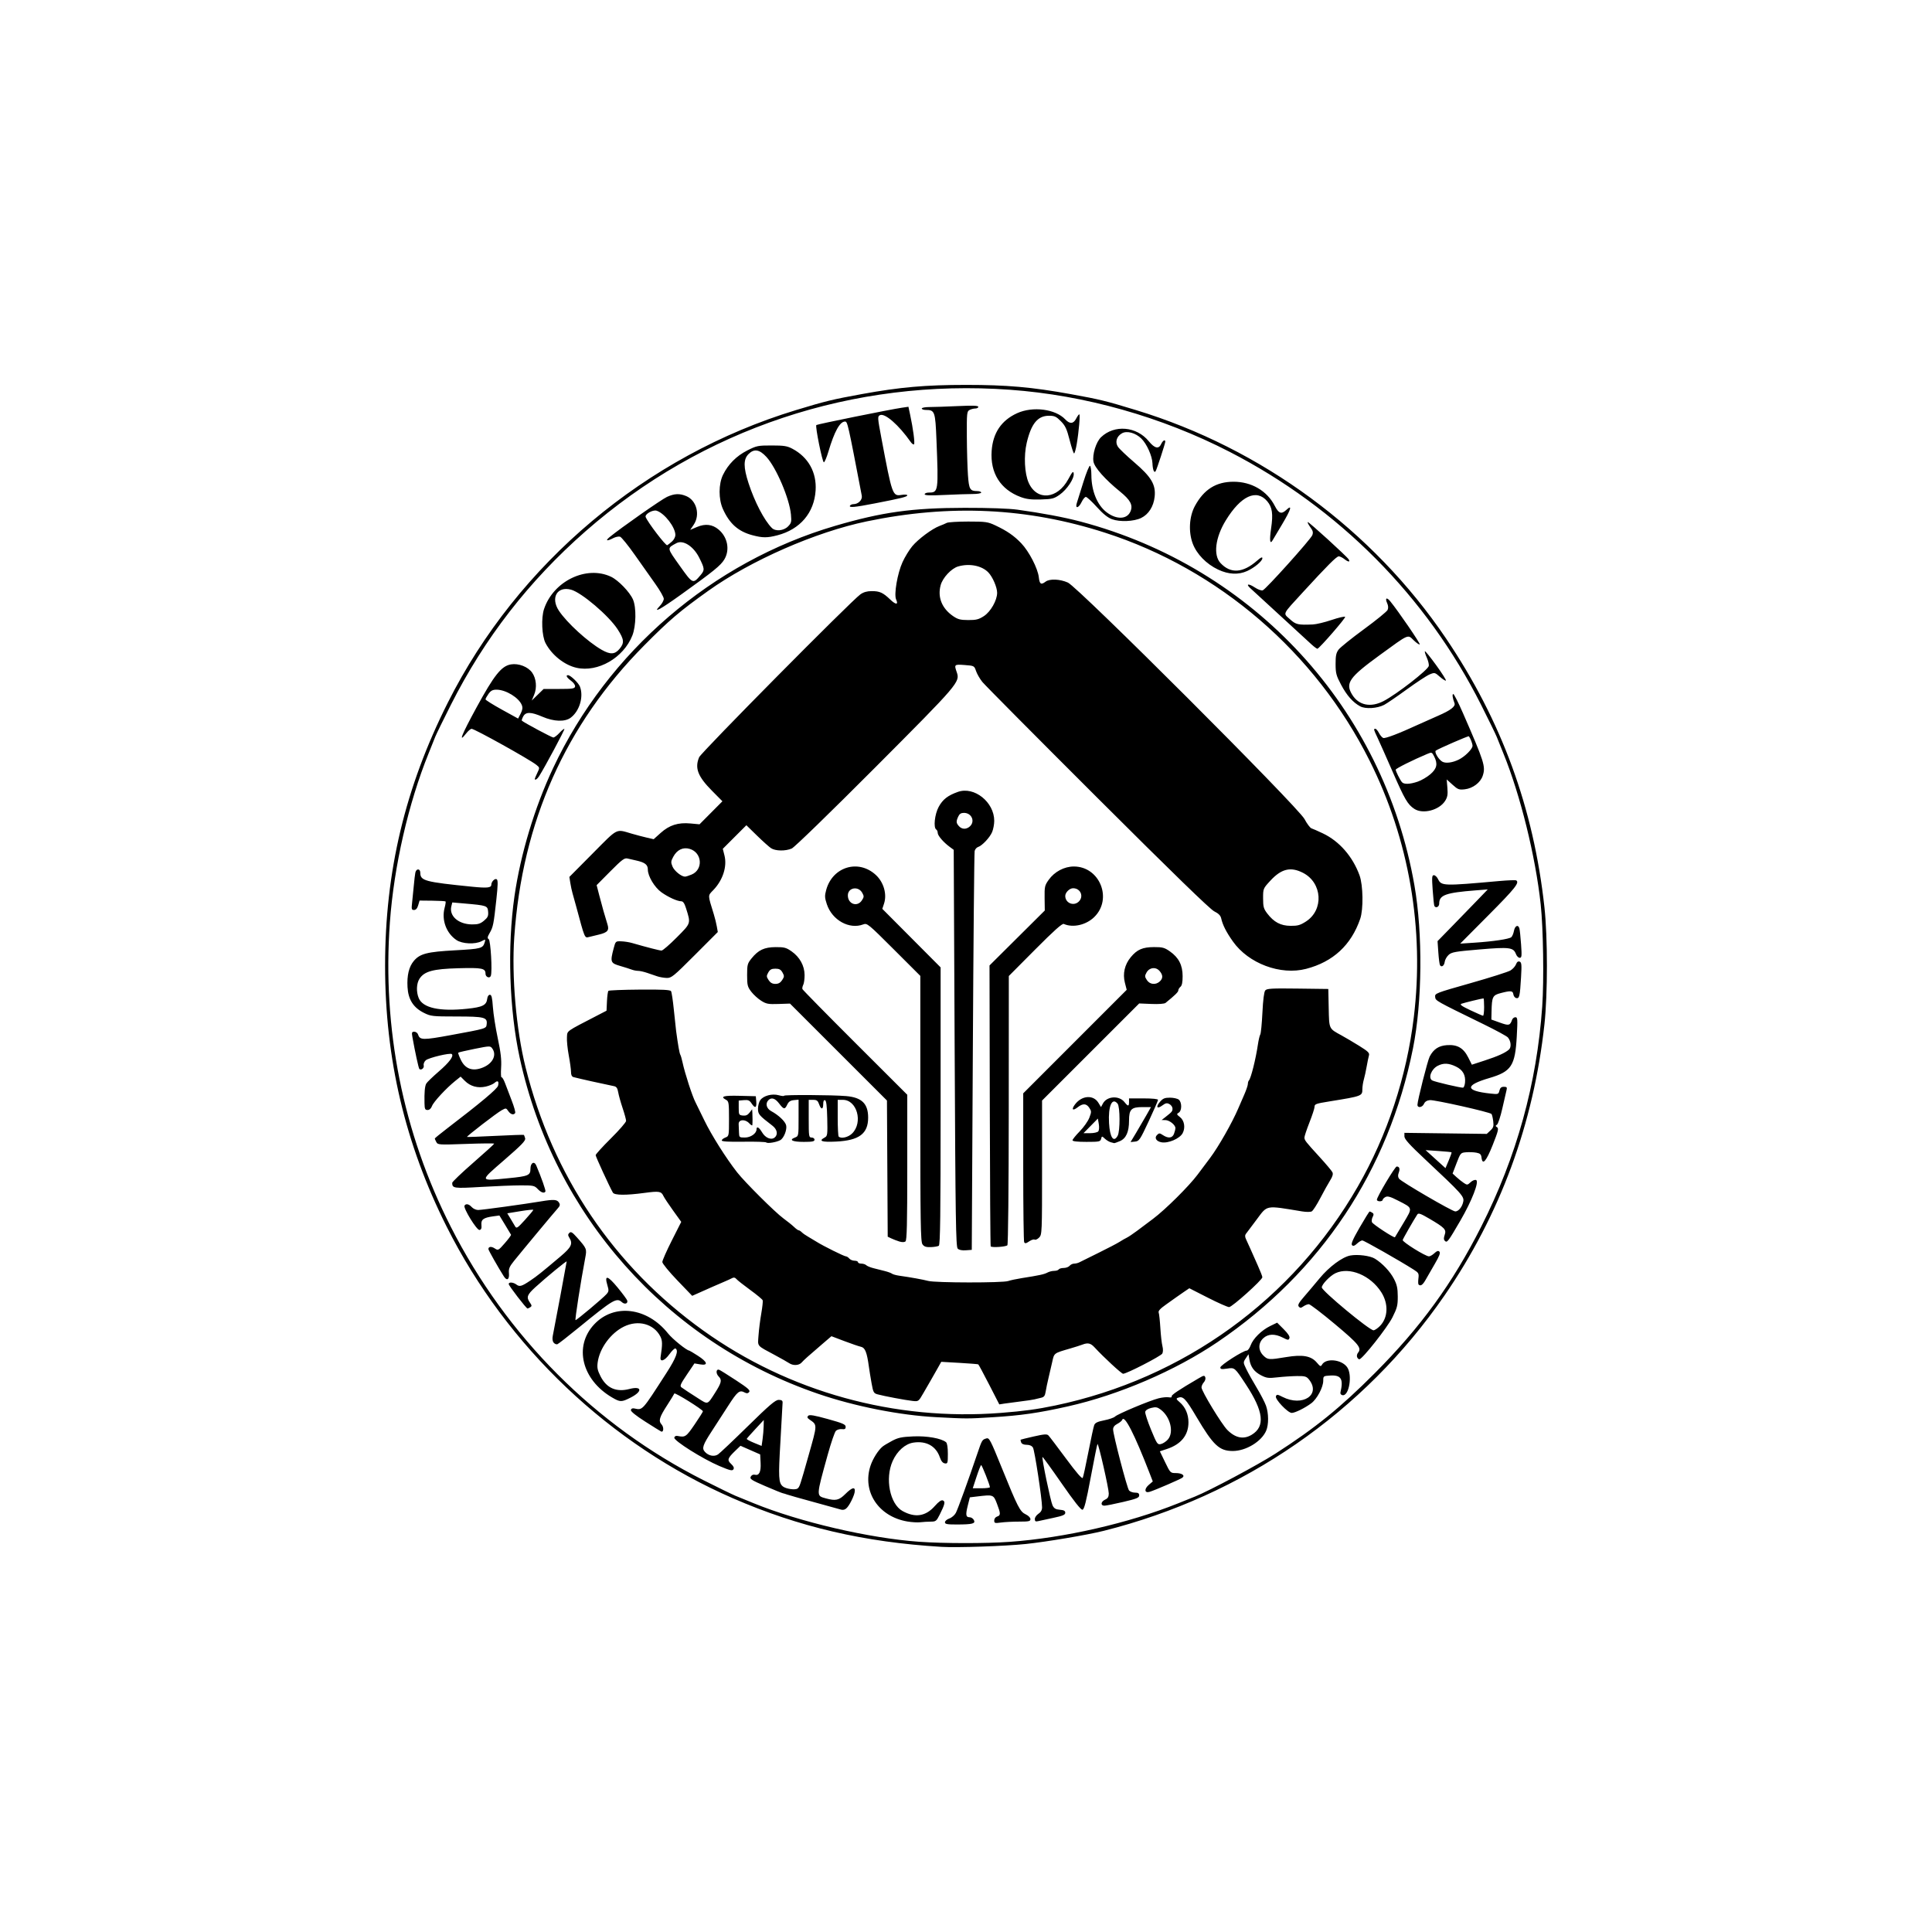 <?xml version="1.0" encoding="UTF-8" standalone="no"?>
<!-- Created with Inkscape (http://www.inkscape.org/) -->

<svg
   version="1.1"
   id="svg1"
   width="1333"
   height="1333"
   viewBox="0 0 1333 1333"
   sodipodi:docname="banner.svg"
   inkscape:export-filename="banner.png"
   inkscape:export-xdpi="96"
   inkscape:export-ydpi="96"
   inkscape:version="1.3 (0e150ed6c4, 2023-07-21)"
   xmlns:inkscape="http://www.inkscape.org/namespaces/inkscape"
   xmlns:sodipodi="http://sodipodi.sourceforge.net/DTD/sodipodi-0.dtd"
   xmlns="http://www.w3.org/2000/svg"
   xmlns:svg="http://www.w3.org/2000/svg">
  <defs
     id="defs1" />
  <sodipodi:namedview
     id="namedview1"
     pagecolor="#ffffff"
     bordercolor="#000000"
     borderopacity="0.25"
     inkscape:showpageshadow="2"
     inkscape:pageopacity="0.0"
     inkscape:pagecheckerboard="0"
     inkscape:deskcolor="#d1d1d1"
     inkscape:zoom="0.1380411"
     inkscape:cx="1217.0288"
     inkscape:cy="557.80489"
     inkscape:window-width="1362"
     inkscape:window-height="736"
     inkscape:window-x="0"
     inkscape:window-y="0"
     inkscape:window-maximized="1"
     inkscape:current-layer="g1" />
  <g
     inkscape:groupmode="layer"
     inkscape:label="Image"
     id="g1">
    <path
       style="fill:#000000"
       d="m 649.482,1067.253 c -53.176,-3.185 -98.292,-13.7 -143.809,-33.515 -84.59,-36.824 -155.924,-104.529 -197.551,-187.501 -28.583,-56.972 -42.423,-115.658 -42.423,-179.889 0,-65.044 13.821,-123.017 43.294,-181.596 48.37,-96.14 136.683,-170.341 240.181,-201.801 20.329,-6.179 25.304,-7.388 45.612,-11.081 26.166,-4.758 43.741,-6.305 71.697,-6.313 28.12,-0.008 45.629,1.535 72.222,6.367 20.163,3.663 24.067,4.617 45.087,11.018 86.782,26.426 163.341,82.788 213.81,157.406 38.445,56.841 60.517,117.105 68.006,185.676 2.259,20.685 2.259,59.963 0,80.649 -7.515,68.811 -30.637,131.559 -68.974,187.176 -55.691,80.794 -138.863,138.224 -235.151,162.371 -11.291,2.832 -39.47,7.586 -53.739,9.068 -14.521,1.508 -47.394,2.617 -58.261,1.966 z m 47.313,-3.462 c 37.608,-2.707 81.983,-12.861 116.081,-26.562 4.734,-1.902 9.957,-4.001 11.607,-4.665 10.17,-4.093 43.305,-21.773 55.538,-29.635 27.481,-17.661 44.667,-31.58 68.508,-55.487 31.776,-31.863 53.649,-61.972 73.441,-101.093 24.453,-48.336 38.378,-98.603 42.105,-152 1.265,-18.125 0.722,-53.899 -1.071,-70.5 -3.571,-33.069 -13.995,-75.228 -25.714,-104 -1.904,-4.675 -3.988,-9.85 -4.631,-11.5 -0.643,-1.65 -5.474,-11.55 -10.737,-22 -37.746,-74.953 -98.279,-135.869 -173.49,-174.588 -46.938,-24.164 -99.895,-39.13 -151.637,-42.855 -108.153,-7.785 -212.17,26.917 -292.864,97.705 -39.011,34.222 -69.682,73.764 -92.875,119.738 -5.272,10.45 -10.11,20.35 -10.752,22 -0.642,1.65 -2.715,6.825 -4.606,11.5 -13.959,34.497 -23.881,77.804 -26.691,116.5 -5.33,73.394 8.983,144.988 41.982,210 38.504,75.857 99.783,137.318 174.433,174.951 9.933,5.008 19.86,9.842 22.06,10.744 2.2,0.902 7.825,3.202 12.5,5.111 31.769,12.974 79.537,24.105 114.105,26.59 16.987,1.221 46.099,1.243 62.708,0.048 z m -44.813,-13.495 c 0,-0.854 1.364,-2.027 3.03,-2.608 1.667,-0.581 3.693,-2.339 4.504,-3.906 1.438,-2.782 8.56,-22.406 14.672,-40.434 3.374,-9.952 3.408,-10.008 6.405,-10.911 1.939,-0.584 2.8,1.061 10.488,20.039 11.152,27.526 12.699,30.537 16.638,32.372 1.805,0.841 3.228,2.269 3.24,3.25 0.019,1.52 -1.011,1.75 -7.839,1.75 -4.323,0 -9.948,0.286 -12.5,0.636 -4.229,0.58 -4.639,0.453 -4.639,-1.433 0,-1.19 0.849,-2.338 2,-2.703 2.525,-0.801 2.506,-1.999 -0.139,-8.911 -2.38,-6.219 -2.526,-6.273 -13.521,-4.952 l -5.159,0.62 -1.419,5.635 c -1.626,6.455 -1.364,8.108 1.286,8.108 1.035,0 2.337,0.85 2.893,1.89 1.335,2.495 -0.87,3.079 -11.691,3.097 -6.795,0.011 -8.25,-0.26 -8.25,-1.538 z m 31.017,-24.198 c 0.031,-1.359 -5.467,-15.25 -6.036,-15.25 -0.306,0 -1.737,3.6 -3.179,8 l -2.623,8 h 5.91 c 3.251,0 5.918,-0.338 5.928,-0.75 z m -57.017,23.659 c -19.897,-3.415 -31.273,-20.673 -25.365,-38.481 1.608,-4.848 5.298,-10.699 8.325,-13.202 0.847,-0.701 3.791,-2.473 6.541,-3.939 4.157,-2.215 6.622,-2.736 14.613,-3.087 9.509,-0.418 19.373,1.333 22.637,4.016 0.781,0.643 1.25,3.632 1.25,7.975 0,6.492 -0.138,6.926 -2.099,6.628 -1.413,-0.215 -2.53,-1.577 -3.415,-4.164 -2.66,-7.774 -9.349,-11.503 -18.243,-10.169 -5.684,0.852 -11.222,5.782 -14.348,12.772 -5.381,12.032 -1.894,29.606 6.832,34.436 8.724,4.829 16.003,3.691 22.324,-3.49 2.636,-2.995 4.421,-4.237 5.495,-3.825 1.855,0.712 1.416,2.689 -2.193,9.87 -2.205,4.387 -2.672,4.751 -6.12,4.761 -2.053,0.01 -5.308,0.198 -7.233,0.427 -1.925,0.229 -5.975,-0.01 -9,-0.528 z m 88,-1.686 c 0,-1.096 1.125,-2.731 2.5,-3.631 1.683,-1.103 2.5,-2.555 2.5,-4.444 0,-5.734 -5.126,-39.378 -6.282,-41.228 -0.77,-1.234 -2.326,-1.92 -4.351,-1.92 -2.002,0 -3.383,-0.6 -3.783,-1.643 -0.347,-0.904 -0.507,-1.748 -0.357,-1.876 0.15,-0.128 4.235,-1.133 9.076,-2.233 7.115,-1.617 9.046,-1.757 10.072,-0.73 0.698,0.698 6.151,7.875 12.117,15.949 7.184,9.722 11.087,14.232 11.557,13.357 0.39,-0.727 2.147,-8.747 3.904,-17.822 1.757,-9.075 3.572,-17.446 4.033,-18.602 0.632,-1.587 2.325,-2.395 6.9,-3.295 3.334,-0.656 6.689,-1.819 7.454,-2.585 1.767,-1.767 23.9,-11.046 30.028,-12.589 2.543,-0.64 5.709,-0.956 7.036,-0.703 1.48,0.283 2.263,0.038 2.025,-0.632 -0.339,-0.955 4.777,-4.379 18.816,-12.594 3.349,-1.96 3.811,-2.019 4.371,-0.558 0.346,0.901 -0.1,2.436 -0.995,3.424 -0.892,0.985 -1.621,2.579 -1.621,3.541 0,2.537 13.906,25.422 17.844,29.365 5.597,5.605 11.233,6.698 16.858,3.268 9.361,-5.707 8.17,-16.033 -3.983,-34.54 -7.851,-11.955 -7.752,-11.872 -13.074,-11.074 -3.764,0.564 -4.644,0.413 -4.644,-0.798 0,-1.564 15.742,-11.628 18.188,-11.628 0.776,0 1.996,-1.621 2.712,-3.601 1.697,-4.694 7.538,-10.464 13.526,-13.363 l 4.772,-2.31 4.543,4.544 c 3.066,3.066 4.341,5.072 3.92,6.168 -0.562,1.464 -1.016,1.424 -4.603,-0.406 -5.443,-2.777 -10.121,-2.63 -13.414,0.422 -3.597,3.334 -3.601,8.32 -0.01,11.911 3.053,3.053 3.828,3.107 15.864,1.103 11.311,-1.883 17.186,-0.817 21.094,3.828 2.273,2.702 2.725,2.886 3.534,1.441 2.632,-4.702 13.341,-3.716 17.276,1.59 3.929,5.299 1.425,20.445 -3.212,19.427 -0.931,-0.204 -1.538,-1.02 -1.348,-1.812 2.228,-9.338 0.522,-12.183 -7.034,-11.73 -4.711,0.283 -4.81,0.356 -4.81,3.572 -2e-4,4.497 -4.282,12.576 -8.236,15.541 -4.363,3.272 -11.254,6.676 -13.512,6.676 -2.674,0 -11.676,-9.452 -10.909,-11.453 0.553,-1.442 1.021,-1.401 4.545,0.396 13.858,7.07 26.775,-1.488 18.213,-12.067 -1.673,-2.067 -2.749,-2.367 -8.263,-2.306 -3.487,0.038 -9.507,0.433 -13.379,0.877 -6.191,0.71 -7.546,0.549 -11.235,-1.333 -4.85,-2.474 -7.313,-5.771 -8.182,-10.951 l -0.615,-3.664 -1.877,2.824 c -1.852,2.786 -1.847,2.886 0.383,7.5 1.243,2.572 4.472,8.348 7.176,12.836 2.704,4.488 5.585,10.057 6.403,12.376 1.864,5.284 1.912,13.039 0.107,17.247 -3.205,7.468 -14.005,14.014 -23.086,13.991 -9.239,-0.023 -13.408,-3.933 -24.913,-23.367 -7.742,-13.077 -9.344,-14.717 -13.004,-13.313 -1.243,0.477 -0.988,1.064 1.299,2.988 3.884,3.268 6.085,8.302 6.085,13.918 0,8.884 -5.082,15.155 -14.917,18.407 l -4.816,1.593 3.617,7.5 c 3.534,7.329 3.701,7.5 7.315,7.5 4.277,0 6.61,1.621 4.594,3.192 -1.351,1.054 -18.641,8.524 -22.547,9.742 -3.557,1.109 -3.968,-1.909 -0.648,-4.765 l 2.786,-2.396 -2.084,-5.387 c -10.565,-27.311 -17.567,-40.983 -19.007,-37.116 -0.26,0.699 -1.783,1.948 -3.383,2.776 -1.931,0.999 -2.91,2.277 -2.91,3.801 0,3.63 9.619,40.488 11.001,42.153 0.684,0.825 2.539,1.499 4.122,1.499 2.169,0 2.878,0.472 2.878,1.916 0,1.616 -1.726,2.321 -11.019,4.5 -6.06,1.421 -11.91,2.584 -13,2.584 -2.815,0 -2.465,-2.822 0.519,-4.182 1.875,-0.855 2.503,-1.911 2.514,-4.229 0.015,-3.473 -7.133,-34.803 -7.791,-34.146 -0.232,0.232 -2.303,10.462 -4.602,22.731 -3.236,17.273 -4.534,22.377 -5.752,22.612 -1.061,0.204 -5.753,-5.725 -14.414,-18.216 -7.062,-10.185 -12.994,-18.365 -13.181,-18.178 -0.625,0.625 5.588,30.545 6.924,33.347 1.036,2.172 2.113,2.826 5.059,3.071 2.797,0.232 3.743,0.758 3.743,2.08 0,1.409 -1.682,2.125 -8.25,3.513 -4.537,0.959 -9.262,1.984 -10.5,2.279 -1.76,0.418 -2.25,0.101 -2.25,-1.458 z m 91.75,-54.817 c 4.403,-4.928 1.816,-15.704 -4.981,-20.744 -2.281,-1.692 -3.349,-1.872 -6.489,-1.094 -2.331,0.577 -3.887,1.606 -4.098,2.708 -0.186,0.977 1.609,6.503 3.989,12.28 4.087,9.917 4.468,10.472 6.829,9.936 1.375,-0.312 3.513,-1.701 4.75,-3.086 z m -226.25,48.094 c -0.55,-0.188 -8.65,-2.426 -18,-4.974 -9.35,-2.548 -17.675,-4.902 -18.5,-5.231 -0.825,-0.329 -2.124,-0.724 -2.886,-0.879 -0.762,-0.154 -6.263,-2.388 -12.223,-4.965 -9.514,-4.112 -10.72,-4.903 -9.877,-6.478 0.579,-1.081 1.688,-1.604 2.793,-1.315 2.998,0.784 4.326,-1.961 3.996,-8.259 l -0.302,-5.768 -6.788,-2.976 -6.788,-2.976 -3.544,3.41 c -5.415,5.208 -5.807,6.432 -2.923,9.111 1.729,1.606 2.208,2.731 1.588,3.731 -0.738,1.19 -2.362,0.808 -9.631,-2.269 -11.502,-4.869 -31.597,-17.511 -31.163,-19.606 0.198,-0.954 1.082,-1.402 2.286,-1.156 5.254,1.071 5.887,0.647 11.691,-7.845 3.175,-4.645 5.772,-8.763 5.772,-9.152 0,-1.158 -19.388,-13.236 -19.715,-12.281 -0.165,0.483 -2.337,4.028 -4.826,7.878 -5.558,8.596 -6.253,10.966 -3.957,13.503 1.653,1.827 1.417,5.545 -0.307,4.83 -0.442,-0.183 -5.387,-3.258 -10.99,-6.833 -6.46,-4.122 -10.085,-7.049 -9.91,-8 0.167,-0.907 1.053,-1.342 2.24,-1.1 6.011,1.225 5.098,2.227 22.318,-24.484 6.718,-10.42 8.562,-15.423 6.218,-16.872 -0.51,-0.315 -2.398,1.474 -4.195,3.977 -3.333,4.641 -6.654,5.702 -6.075,1.94 1.352,-8.79 1.319,-11.328 -0.189,-14.244 -4.481,-8.665 -15.259,-11.582 -25.065,-6.784 -9.133,4.469 -16.809,14.907 -18.149,24.68 -0.502,3.66 -0.136,5.471 1.929,9.546 4.188,8.264 10.888,11.218 20.023,8.829 8.677,-2.269 9.162,1.698 0.73,5.971 -6.26,3.172 -7.163,3.163 -12.784,-0.131 -20.881,-12.237 -26.503,-35.289 -12.296,-50.425 13.707,-14.603 36.591,-11.758 51.005,6.342 3.032,3.807 12.887,11.755 14.576,11.755 0.209,0 2.864,1.589 5.899,3.531 6.729,4.304 7.442,6.97 1.6,5.983 l -3.919,-0.662 -5.22,7.736 c -4.491,6.655 -5.005,7.888 -3.677,8.824 2.621,1.849 5.004,3.417 11.4,7.499 6.938,4.429 6.374,4.608 11.676,-3.698 4.51,-7.065 4.935,-8.937 2.564,-11.308 -2.149,-2.149 -1.856,-5.484 0.405,-4.616 0.711,0.273 5.9,3.515 11.531,7.204 8.269,5.418 10.018,6.973 9.094,8.087 -0.819,0.987 -1.664,1.1 -2.973,0.4 -3.712,-1.987 -5.067,-0.906 -11.618,9.271 -3.629,5.638 -8.645,13.392 -11.145,17.233 -6.295,9.669 -7.05,11.917 -4.824,14.377 2.49,2.751 6.388,3.526 9.03,1.795 1.205,-0.79 10.495,-9.58 20.644,-19.534 14.845,-14.56 18.991,-18.101 21.203,-18.11 1.961,-0.008 2.747,0.491 2.739,1.739 -0.01,0.963 -0.681,13.084 -1.499,26.937 -1.476,24.984 -1.284,28.584 1.656,31.015 2.128,1.759 8.693,2.677 10.2,1.426 1.434,-1.19 1.631,-1.784 7.52,-22.628 6.224,-22.03 6.2,-21.075 0.634,-24.967 -1.511,-1.057 -1.719,-1.684 -0.851,-2.565 0.874,-0.888 4.105,-0.348 13.5,2.254 10.349,2.866 12.351,3.734 12.351,5.349 0,1.492 -0.594,1.859 -2.624,1.623 -1.443,-0.168 -3.295,0.366 -4.115,1.187 -0.82,0.82 -3.338,8.158 -5.596,16.305 -8.093,29.21 -8.056,28.417 -1.404,30.264 6.777,1.882 9.163,1.36 13.474,-2.951 4.943,-4.943 7.273,-5.29 6.406,-0.956 -0.335,1.675 -1.784,5.05 -3.22,7.5 -2.389,4.076 -3.951,4.97 -6.921,3.957 z m -52.588,-57.308 0.088,-4.307 -5.75,6.183 c -3.163,3.401 -5.862,6.464 -5.999,6.807 -0.137,0.343 2.113,1.588 5,2.767 l 5.249,2.143 0.662,-4.643 c 0.364,-2.554 0.702,-6.581 0.75,-8.95 z m 119.031,-6.251 c -25.071,-1.301 -56.063,-7.435 -81.444,-16.12 -104.577,-35.788 -182.341,-123.342 -205.9,-231.822 -7.218,-33.238 -8.625,-76.619 -3.616,-111.5 4.151,-28.907 13.909,-61.283 26.616,-88.308 37.851,-80.505 109.841,-142.357 194.635,-167.226 32.408,-9.505 53.065,-12.381 89.266,-12.43 16.911,-0.023 30.55,0.452 36.5,1.27 16.819,2.313 32.228,5.218 43.5,8.2 119.885,31.726 209.126,128.936 230.418,250.993 5.836,33.453 5.417,80.48 -1.001,112.5 -16.895,84.289 -63.515,154.322 -134.925,202.685 -29.009,19.646 -67.995,36.401 -103.04,44.282 -20.319,4.57 -32.535,6.331 -52.221,7.528 -17.523,1.066 -17.217,1.066 -38.788,-0.053 z m 44.661,-2.951 c 15.748,-1.232 24.973,-2.487 37.395,-5.088 88.672,-18.566 164.13,-73.163 208.88,-151.134 20.358,-35.471 33.592,-75.481 38.6,-116.701 7.408,-60.966 -3.225,-122.669 -30.528,-177.161 -37.388,-74.618 -103.853,-131.884 -182.451,-157.198 -53.622,-17.27 -106.955,-19.806 -164.5,-7.821 -35.256,7.343 -79.926,26.924 -109.342,47.93 -19.709,14.074 -26.796,20.114 -44.158,37.632 -54.379,54.867 -84.151,121.687 -89.656,201.217 -1.877,27.126 1.301,63.829 7.78,89.832 18.648,74.844 60.941,137.515 122.588,181.654 59.202,42.388 132.127,62.568 205.392,56.838 z m -8.105,-19.506 c -3.85,-7.503 -7.229,-13.79 -7.508,-13.972 -0.28,-0.182 -6.141,-0.652 -13.024,-1.045 l -12.516,-0.713 -2.976,5.283 c -1.637,2.905 -3.656,6.448 -4.487,7.873 -0.831,1.424 -3.025,5.218 -4.875,8.431 -3.356,5.828 -3.373,5.84 -7.488,5.393 -4.802,-0.521 -19.784,-3.342 -24.079,-4.534 -2.73,-0.758 -3.048,-1.346 -4.197,-7.76 -0.684,-3.817 -1.518,-8.965 -1.854,-11.44 -1.328,-9.779 -2.6,-12.994 -5.379,-13.598 -1.439,-0.313 -6.626,-2.088 -11.528,-3.944 l -8.912,-3.376 -6.078,5.209 c -10.097,8.653 -12.864,11.128 -14.489,12.959 -1.848,2.081 -5.89,2.275 -8.637,0.413 -1.085,-0.735 -5.517,-3.242 -9.85,-5.571 -12.869,-6.917 -11.806,-5.633 -11.255,-13.592 0.267,-3.85 1.115,-10.6 1.886,-15 0.771,-4.4 1.215,-8.538 0.987,-9.196 -0.228,-0.658 -4.117,-3.886 -8.643,-7.175 -4.526,-3.288 -8.8,-6.667 -9.499,-7.509 -0.879,-1.059 -1.783,-1.251 -2.935,-0.624 -0.916,0.499 -3.465,1.663 -5.665,2.588 -2.2,0.925 -5.8,2.483 -8,3.462 -2.2,0.98 -6.226,2.772 -8.948,3.983 l -4.948,2.201 -10.302,-10.722 c -5.666,-5.897 -10.302,-11.573 -10.302,-12.613 0,-1.04 2.937,-7.698 6.526,-14.796 l 6.526,-12.906 -5.647,-7.846 c -3.106,-4.316 -6.103,-8.834 -6.661,-10.041 -1.484,-3.212 -2.983,-3.451 -13.096,-2.09 -12.886,1.734 -20.704,1.657 -21.773,-0.215 -2.351,-4.115 -11.874,-24.826 -11.874,-25.825 0,-0.631 4.725,-5.833 10.5,-11.559 5.775,-5.726 10.5,-11.169 10.5,-12.096 0,-0.926 -1.082,-4.91 -2.405,-8.852 -1.323,-3.942 -2.693,-8.852 -3.044,-10.91 -0.476,-2.788 -1.201,-3.856 -2.845,-4.188 -7.903,-1.598 -23.766,-5.142 -27.956,-6.244 -1.192,-0.314 -1.75,-1.45 -1.75,-3.565 0,-1.708 -0.701,-6.846 -1.558,-11.42 -0.857,-4.573 -1.419,-10.219 -1.25,-12.545 0.34,-4.66 -1.288,-3.5 21.308,-15.191 l 6,-3.104 0.303,-6.5 c 0.167,-3.575 0.617,-6.815 1,-7.2 0.383,-0.385 10.09,-0.772 21.569,-0.861 15.785,-0.122 21.061,0.143 21.646,1.091 0.426,0.689 1.296,6.476 1.933,12.861 0.637,6.385 1.342,12.959 1.566,14.609 1.337,9.856 2.319,15.426 2.88,16.333 0.351,0.568 1.052,2.976 1.556,5.35 1.605,7.545 6.746,23.372 8.96,27.58 0.502,0.955 3.233,6.532 6.069,12.393 4.896,10.121 14.933,26.031 22.612,35.843 5.343,6.828 26.251,27.64 31.905,31.76 2.75,2.004 6.074,4.677 7.386,5.942 1.312,1.264 2.743,2.299 3.179,2.299 0.436,0 1.409,0.617 2.163,1.37 0.754,0.754 2.698,2.117 4.322,3.03 1.623,0.913 4.301,2.518 5.951,3.566 4.389,2.789 18.976,10.033 20.203,10.033 0.579,0 1.613,0.675 2.297,1.5 0.685,0.825 2.315,1.5 3.622,1.5 1.308,0 2.378,0.45 2.378,1 0,0.55 1.035,1 2.3,1 1.265,0 2.785,0.485 3.378,1.078 0.593,0.593 2.82,1.518 4.95,2.057 2.13,0.538 5.654,1.427 7.833,1.975 2.178,0.548 4.428,1.371 5,1.831 0.572,0.459 2.839,1.09 5.039,1.4 7.986,1.129 16.086,2.589 20,3.606 5.131,1.333 51.21,1.392 55.084,0.071 1.604,-0.547 5.841,-1.452 9.416,-2.011 11.977,-1.872 15.486,-2.631 17.684,-3.822 1.201,-0.651 3.312,-1.184 4.691,-1.184 1.379,0 2.785,-0.45 3.125,-1 0.34,-0.55 1.886,-1 3.437,-1 1.55,0 3.379,-0.675 4.064,-1.5 0.685,-0.825 2.096,-1.5 3.136,-1.5 1.04,0 2.672,-0.407 3.627,-0.905 0.955,-0.498 6.912,-3.447 13.236,-6.553 6.325,-3.107 12.85,-6.518 14.5,-7.58 1.65,-1.062 3.9,-2.356 5,-2.874 1.1,-0.518 4.297,-2.663 7.105,-4.765 2.808,-2.102 7.758,-5.814 11,-8.249 8.537,-6.412 24.713,-22.469 30.717,-30.491 2.848,-3.805 6.728,-8.98 8.621,-11.5 5.752,-7.652 15.263,-24.363 19.397,-34.081 0.819,-1.925 2.652,-6.143 4.074,-9.374 1.422,-3.231 2.585,-6.643 2.585,-7.583 0,-0.94 0.322,-2.031 0.715,-2.424 1.389,-1.389 4.729,-14.708 6.211,-24.768 0.458,-3.108 1.194,-6.236 1.637,-6.952 0.443,-0.716 1.108,-7.501 1.479,-15.077 0.431,-8.807 1.136,-14.331 1.954,-15.317 1.093,-1.317 4.364,-1.503 22.392,-1.273 l 21.111,0.269 0.278,13.12 c 0.312,14.703 0.035,14.106 8.722,18.853 2.75,1.503 8.297,4.779 12.327,7.281 6.175,3.834 7.231,4.879 6.715,6.647 -0.337,1.154 -1.042,4.574 -1.567,7.598 -0.525,3.025 -1.409,7.072 -1.965,8.993 -0.556,1.921 -1.01,4.943 -1.01,6.715 0,4.629 -0.361,4.763 -22.5,8.336 -9.722,1.569 -10.5,1.855 -10.5,3.851 0,0.968 -1.575,5.772 -3.5,10.676 -1.925,4.903 -3.486,9.593 -3.468,10.422 0.04,1.907 0.742,2.808 10.468,13.438 4.4,4.809 8.38,9.546 8.845,10.526 0.591,1.246 0.11,2.95 -1.599,5.662 -1.344,2.134 -4.393,7.62 -6.775,12.191 -2.382,4.571 -5.041,8.691 -5.907,9.154 -0.867,0.464 -3.823,0.473 -6.57,0.021 -25.802,-4.247 -23.765,-4.615 -31.494,5.689 -3.575,4.766 -6.929,9.234 -7.454,9.929 -0.616,0.817 -0.547,2.084 0.195,3.58 0.632,1.273 2.026,4.34 3.098,6.815 1.072,2.475 3.346,7.6 5.055,11.388 1.708,3.789 3.106,7.391 3.106,8.006 0,1.849 -20.881,20.606 -22.94,20.606 -1.05,0 -7.655,-2.926 -14.678,-6.502 l -12.769,-6.502 -4.057,2.752 c -2.231,1.514 -4.507,3.1 -5.057,3.525 -0.55,0.425 -3.618,2.609 -6.817,4.853 -4.139,2.903 -5.643,4.536 -5.212,5.659 0.333,0.868 0.853,5.659 1.155,10.647 0.302,4.988 0.941,10.595 1.421,12.461 0.524,2.041 0.491,4.103 -0.083,5.176 -0.925,1.728 -24.606,13.931 -27.034,13.931 -1.095,0 -13.567,-11.534 -19.734,-18.25 -2.659,-2.895 -4.615,-3.328 -8.398,-1.856 -1.263,0.492 -4.997,1.68 -8.297,2.641 -11.508,3.351 -11.088,3.039 -12.475,9.277 -0.696,3.129 -1.863,8.164 -2.594,11.189 -0.731,3.025 -1.597,7.184 -1.924,9.242 -0.482,3.037 -1.104,3.855 -3.3,4.343 -1.488,0.331 -3.495,0.815 -4.458,1.076 -0.964,0.261 -5.239,0.899 -9.5,1.417 -4.261,0.518 -9.323,1.191 -11.248,1.495 l -3.5,0.553 z m -21.711,-93.839 c -1.256,-1.256 -1.546,-20.384 -2.101,-138.301 l -0.644,-136.844 -2.723,-2 c -4.358,-3.201 -8.321,-7.803 -8.321,-9.664 0,-0.945 -0.45,-1.996 -1,-2.336 -2.085,-1.289 -1.094,-10.556 1.673,-15.64 2.817,-5.175 6.288,-7.877 13.299,-10.35 11.224,-3.96 25.028,7.062 25.028,19.983 0,2.345 -0.647,5.813 -1.439,7.707 -1.589,3.804 -6.905,9.458 -9.738,10.357 -1,0.317 -2.054,1.56 -2.341,2.761 -0.287,1.201 -0.851,63.608 -1.252,138.683 l -0.73,136.5 -4.127,0.301 c -2.629,0.192 -4.656,-0.227 -5.584,-1.156 z m 8.383,-291.301 c 3.818,-3.455 1.245,-9.345 -4.082,-9.345 -1.996,0 -3.092,0.711 -3.929,2.547 -1.547,3.394 -1.467,4.456 0.494,6.624 2.058,2.274 5.117,2.345 7.516,0.174 z m -32.703,288.306 c -1.265,-1.806 -1.468,-14.762 -1.468,-93.634 V 673.328 l -18.308,-18.288 c -17.694,-17.675 -18.401,-18.253 -21.065,-17.24 -9.62,3.658 -21.456,-2.899 -25.114,-13.912 -1.494,-4.497 -1.555,-5.833 -0.455,-9.87 4.374,-16.044 22.295,-21.431 34.281,-10.305 5.414,5.026 7.765,13.259 5.633,19.721 l -1.197,3.627 20.113,20.2 20.113,20.2 v 95.635 c 0,75.416 -0.264,95.804 -1.25,96.434 -0.688,0.439 -3.177,0.859 -5.532,0.933 -3.309,0.104 -4.615,-0.342 -5.75,-1.962 z m -41.801,-237.267 c 1.536,-2.343 1.56,-2.889 0.24,-5.25 -2.734,-4.887 -9.907,-3.563 -9.907,1.829 0,5.948 6.504,8.249 9.667,3.421 z m 88.886,238.702 c -0.237,-0.384 -0.518,-44.149 -0.623,-97.255 l -0.191,-96.556 19.067,-18.955 19.067,-18.955 -0.117,-8.523 c -0.108,-7.914 0.093,-8.818 2.813,-12.642 3.999,-5.621 10.756,-9.202 17.365,-9.202 17.901,0 26.902,22.426 14.019,34.929 -5.639,5.473 -14.655,7.496 -20.972,4.706 -1.078,-0.476 -6.789,4.629 -19.72,17.629 l -18.202,18.299 -0.044,92.433 c -0.026,53.677 -0.423,92.812 -0.948,93.337 -1.095,1.095 -10.905,1.738 -11.513,0.754 z m 60.617,-237.742 c 3.849,-3.483 1.48,-9.345 -3.777,-9.345 -2.433,0 -5.394,2.924 -5.394,5.326 0,4.793 5.603,7.248 9.171,4.019 z m -123.671,234.387 c -1.65,-0.511 -4.125,-1.464 -5.5,-2.119 l -2.5,-1.19 -0.26,-46.977 -0.26,-46.977 -33.452,-33.441 -33.452,-33.441 -7.955,0.271 c -7.049,0.24 -8.411,-0.017 -11.959,-2.256 -2.202,-1.39 -5.277,-4.197 -6.834,-6.237 -2.543,-3.334 -2.83,-4.495 -2.83,-11.445 0,-7.146 0.234,-8.024 3.074,-11.533 4.702,-5.809 8.797,-7.718 16.652,-7.762 5.891,-0.033 7.258,0.335 11,2.963 5.599,3.931 8.876,9.904 8.925,16.267 0.021,2.706 -0.394,5.758 -0.922,6.782 -0.528,1.024 -0.783,2.35 -0.567,2.946 0.216,0.596 16.58,17.246 36.365,36.999 l 35.972,35.915 v 50.128 c 0,38.928 -0.279,50.341 -1.25,51.081 -0.781,0.595 -2.377,0.604 -4.25,0.024 z m -80.833,-180.347 c 1.537,-2.346 1.562,-2.886 0.235,-5.25 -1.148,-2.045 -2.245,-2.635 -4.902,-2.635 -2.657,0 -3.754,0.59 -4.902,2.635 -1.327,2.364 -1.303,2.904 0.235,5.25 1.208,1.843 2.585,2.615 4.668,2.615 2.082,0 3.46,-0.772 4.667,-2.615 z m 166.999,180.949 c -0.367,-0.367 -0.667,-23.652 -0.667,-51.745 v -51.078 l 35.7,-35.711 35.7,-35.711 -1.254,-4.891 c -1.602,-6.25 -0.17,-12.502 4.031,-17.598 4.365,-5.296 8.194,-6.963 16.048,-6.989 5.877,-0.02 7.265,0.356 10.992,2.975 6.072,4.268 8.745,9.464 8.765,17.042 0.011,4.243 -0.445,6.51 -1.484,7.372 -0.825,0.685 -1.5,1.818 -1.5,2.519 0,1.087 -2.322,3.356 -8.814,8.615 -0.78,0.632 -4.738,0.922 -9.743,0.715 l -8.429,-0.349 -33.507,33.494 -33.507,33.494 v 46.256 c 0,45.198 -0.046,46.302 -2.037,48.292 -1.12,1.12 -2.49,1.756 -3.044,1.414 -0.554,-0.342 -2.097,0.091 -3.428,0.964 -2.745,1.798 -2.907,1.837 -3.825,0.92 z m 93.505,-179.988 c 2.352,-2.128 2.319,-4.474 -0.102,-7.265 -2.606,-3.005 -6.998,-2.489 -8.978,1.055 -1.319,2.36 -1.293,2.908 0.241,5.25 2.002,3.055 6.039,3.494 8.839,0.96 z m -271.437,111.056 c -0.403,-0.403 -7.484,-0.634 -15.734,-0.513 -10.201,0.15 -15.001,-0.125 -15.001,-0.859 0,-0.593 1.125,-1.507 2.5,-2.029 2.475,-0.941 2.5,-1.071 2.5,-12.94 0,-10.966 -0.171,-12.081 -2,-13.06 -4.345,-2.325 -1.892,-3.063 9.25,-2.783 l 11.25,0.283 0.31,3.75 c 0.361,4.363 -0.881,4.818 -3.256,1.193 -1.367,-2.087 -2.334,-2.5 -5.263,-2.25 l -3.588,0.307 -3e-4,5 c -3e-4,4.744 0.145,5.017 2.831,5.334 2.039,0.241 3.333,-0.319 4.627,-2 l 1.795,-2.334 0.165,2.5 c 0.169,2.567 0.159,6.772 -0.02,8.439 -0.055,0.516 -1.042,-0.072 -2.193,-1.307 -2.809,-3.015 -7.413,-2.622 -7.246,0.619 0.064,1.238 0.166,3.825 0.227,5.75 0.108,3.392 0.233,3.5 4.072,3.5 4.036,0 8.039,-2.833 8.039,-5.689 0,-2.365 1.764,-1.376 3.848,2.156 2.263,3.835 6.307,5.478 8.665,3.522 2.446,-2.03 1.764,-5.625 -1.55,-8.163 -9.235,-7.073 -9.963,-7.93 -9.963,-11.707 0,-2.021 0.691,-4.661 1.536,-5.867 2.177,-3.109 8.14,-4.711 12.771,-3.433 2.031,0.561 3.693,0.719 3.692,0.35 -8e-4,-0.763 33.264,-0.587 42.789,0.226 10.815,0.923 15.212,5.219 15.212,14.861 0,11.115 -6.239,15.771 -22.163,16.537 -9.941,0.479 -12.339,-0.385 -7.807,-2.81 1.895,-1.014 2.012,-1.898 1.75,-13.203 -0.199,-8.598 -0.643,-12.237 -1.53,-12.532 -0.82,-0.272 -1.25,0.647 -1.25,2.668 0,3.928 -1.495,3.972 -2.85,0.083 -0.854,-2.45 -1.606,-3 -4.098,-3 h -3.052 v 13 c 0,12.333 0.102,13 2,13 1.111,0 2,0.667 2,1.5 0,1.199 -1.494,1.5 -7.441,1.5 -7.777,0 -10.485,-1.317 -6.119,-2.977 2.56,-0.973 2.56,-0.975 2.56,-13.561 v -12.588 l -3.243,0.313 c -2.388,0.231 -3.589,1.038 -4.554,3.063 -1.7,3.565 -2.416,3.47 -5.635,-0.75 -2.752,-3.607 -5.273,-4.395 -7.368,-2.3 -2.285,2.285 -1.386,5.792 1.948,7.597 5.049,2.732 9.591,7.028 10.264,9.706 0.766,3.051 -1.588,8.987 -4.095,10.328 -2.685,1.437 -8.725,2.427 -9.582,1.571 z m 59.269,-6.251 c 7.605,-7.605 3.29,-23.15 -6.426,-23.15 h -3.577 v 12.333 c 0,6.783 0.3,12.633 0.667,13 1.68,1.68 6.632,0.522 9.337,-2.183 z m 178.497,6.134 c -1.1,-0.266 -2.954,-1.362 -4.12,-2.436 -2.105,-1.938 -2.124,-1.938 -2.656,0.1 -0.494,1.889 -1.297,2.052 -10.13,2.052 -6.264,0 -9.594,-0.379 -9.594,-1.091 0,-0.6 2.245,-3.384 4.988,-6.185 2.743,-2.802 5.726,-7.027 6.628,-9.389 1.522,-3.985 1.521,-4.476 -0.011,-6.815 -2.015,-3.075 -4.472,-3.199 -8.023,-0.406 -3.451,2.715 -4.539,1.649 -1.918,-1.88 4.699,-6.327 12.735,-6.915 16.218,-1.186 l 1.787,2.939 1.299,-2.427 c 2.769,-5.175 11.18,-5.728 14.913,-0.982 2.416,3.072 3.118,3.055 3.118,-0.077 v -2.5 h 10 c 6.065,0 10,0.397 10,1.01 0,0.555 -2.888,7.193 -6.417,14.75 -6.041,12.935 -6.596,13.758 -9.475,14.052 l -3.058,0.312 3.796,-6.312 c 2.088,-3.471 5.26,-8.899 7.049,-12.062 l 3.253,-5.75 h -5.918 c -7.691,0 -9.228,1.56 -9.228,9.361 0,7.819 -2.054,12.346 -6.432,14.175 -1.927,0.805 -3.631,1.412 -3.786,1.348 -0.155,-0.064 -1.182,-0.334 -2.282,-0.6 z m 4.667,-4.534 c 1.743,-3.171 1.696,-20.006 -0.062,-22.124 -3.821,-4.604 -6.576,1.681 -5.894,13.449 0.575,9.937 3.178,13.727 5.956,8.674 z m -13.394,-3 c 0.57,-0.7 0.734,-2.92 0.372,-5.043 l -0.645,-3.794 -4.962,5.044 -4.963,5.043 h 4.59 c 2.525,0 5.048,-0.562 5.608,-1.25 z m 43.55,7.528 c -3.503,-0.641 -4.977,-3.052 -3.047,-4.983 1.472,-1.472 1.812,-1.468 4.129,0.05 3.705,2.428 6.477,2.096 7.62,-0.911 0.536,-1.411 0.975,-3.193 0.975,-3.961 0,-2.199 -4.122,-5.471 -6.939,-5.507 l -2.561,-0.033 2.5,-1.966 c 4.713,-3.707 5,-4.05 5,-5.971 0,-1.059 -0.954,-2.436 -2.12,-3.06 -1.734,-0.928 -2.634,-0.755 -4.947,0.955 -3.669,2.713 -4.656,1.061 -1.534,-2.569 1.984,-2.307 3.237,-2.822 6.861,-2.822 2.438,0 5.177,0.618 6.087,1.372 2.231,1.851 2.178,7.735 -0.081,8.999 -1.567,0.877 -1.47,1.179 1,3.122 2.923,2.299 3.719,7.299 1.748,10.983 -2.026,3.787 -9.923,7.174 -14.69,6.302 z M 453.482,673.62 c -1.65,-0.559 -4.815,-1.636 -7.034,-2.394 -2.218,-0.758 -5.01,-1.378 -6.203,-1.378 -1.193,0 -3.203,-0.398 -4.467,-0.885 -1.263,-0.487 -4.885,-1.635 -8.047,-2.551 -6.525,-1.89 -6.817,-2.702 -4.337,-12.064 1.311,-4.949 1.364,-4.999 5.206,-4.876 2.135,0.068 5.456,0.578 7.381,1.133 10.577,3.049 19.14,5.243 20.458,5.243 0.822,0 5.54,-4.072 10.483,-9.049 9.956,-10.023 9.766,-9.42 6.387,-20.201 -1.051,-3.353 -2.017,-4.75 -3.286,-4.75 -2.708,0 -9.033,-2.87 -13.682,-6.209 -4.743,-3.406 -9.359,-11.121 -9.359,-15.642 0,-3.392 -1.966,-4.935 -8,-6.28 -1.925,-0.429 -4.625,-1.049 -6,-1.377 -2.151,-0.514 -3.813,0.726 -11.916,8.891 l -9.416,9.488 1.758,6.815 c 1.951,7.562 4.082,15.102 5.684,20.113 1.366,4.274 0.168,5.729 -5.927,7.195 -2.576,0.62 -5.682,1.375 -6.904,1.678 -2.905,0.721 -2.76,1.073 -8.733,-21.171 -0.886,-3.3 -2.01,-7.35 -2.498,-9 -0.488,-1.65 -1.18,-4.868 -1.538,-7.15 l -0.651,-4.15 16.091,-16.21 c 17.837,-17.969 15.73,-16.909 27.051,-13.609 3.025,0.882 7.641,2.095 10.259,2.696 l 4.759,1.093 4.831,-4.335 c 6.029,-5.41 12.05,-7.32 20.567,-6.525 l 6.239,0.583 7.899,-7.945 7.899,-7.945 -7.184,-7.251 c -9.8,-9.892 -12.01,-15.647 -8.882,-23.132 1.389,-3.324 104.929,-107.906 111.268,-112.388 2.174,-1.537 4.604,-2.23 7.816,-2.23 5.513,0 7.758,1.021 12.761,5.803 3.939,3.765 5.79,3.735 4.059,-0.065 -1.588,-3.486 0.921,-18.052 4.438,-25.757 1.627,-3.565 4.652,-8.506 6.724,-10.981 4.152,-4.961 13.757,-12.095 18.806,-13.966 1.783,-0.661 4.023,-1.614 4.978,-2.118 0.955,-0.504 7.62,-0.917 14.812,-0.917 12.087,0 13.505,0.202 18.764,2.673 8.017,3.767 12.884,7.131 17.835,12.327 5.373,5.64 11.408,17.308 12.093,23.381 0.548,4.862 1.515,5.497 4.702,3.087 2.782,-2.104 9.904,-1.81 15.364,0.633 7.125,3.189 158.769,154.745 163.253,163.158 1.722,3.232 3.877,6.115 4.787,6.407 0.91,0.292 4.456,1.859 7.879,3.482 11.34,5.377 20.542,15.898 25.308,28.938 2.489,6.808 2.744,23.411 0.461,30.037 -6.241,18.12 -18.707,29.655 -37.279,34.492 -17.687,4.607 -39.774,-3.648 -50.551,-18.892 -4.607,-6.516 -7.062,-11.362 -8.086,-15.962 -0.431,-1.934 -1.853,-3.357 -4.844,-4.847 -2.87,-1.429 -28.826,-26.648 -80.551,-78.262 -41.974,-41.884 -77.701,-77.875 -79.394,-79.979 -1.692,-2.104 -3.643,-5.479 -4.335,-7.5 -1.25,-3.652 -1.299,-3.678 -7.857,-4.175 -7.156,-0.542 -7.327,-0.391 -5.494,4.865 2.396,6.873 1.614,7.788 -56.412,65.984 -30.952,31.043 -55.57,54.95 -57.408,55.75 -4.335,1.887 -11.282,1.77 -14.31,-0.242 -1.36,-0.903 -5.739,-4.834 -9.731,-8.734 l -7.259,-7.091 -8.135,8.135 -8.135,8.135 1.158,4.599 c 1.917,7.612 -1.088,16.964 -7.652,23.816 -3.949,4.123 -3.972,2.91 0.307,16.783 0.763,2.475 1.691,6.236 2.062,8.357 l 0.674,3.857 -15.87,15.893 c -14.689,14.71 -16.131,15.885 -19.381,15.787 -1.931,-0.059 -4.862,-0.563 -6.512,-1.122 z m 447.554,-37.807 c 12.492,-8.016 11.346,-26.769 -2.054,-33.611 -8.51,-4.345 -14.893,-2.801 -22.5,5.442 -4.968,5.384 -5,5.461 -4.997,12.142 0,5.835 0.376,7.214 2.827,10.427 4.599,6.03 9.246,8.508 16.083,8.576 4.938,0.049 6.692,-0.442 10.642,-2.976 z m -423.867,-32.399 c 8.149,-3.405 7.315,-15.137 -1.258,-17.706 -4.645,-1.392 -8.777,0.584 -11.398,5.451 -1.646,3.056 -1.708,3.848 -0.529,6.696 1.258,3.037 6.125,6.981 8.625,6.989 0.62,0.002 2.672,-0.641 4.559,-1.43 z m 201.657,-178.316 c 4.688,-3.037 9.156,-10.896 9.156,-16.105 0,-3.753 -3.085,-10.915 -6.032,-14.005 -4.497,-4.715 -13.014,-6.421 -20.846,-4.175 -4.697,1.347 -10.711,7.797 -12.108,12.985 -2.219,8.24 0.869,15.952 8.5,21.227 3.339,2.308 5.051,2.761 10.536,2.789 5.483,0.028 7.241,-0.415 10.794,-2.717 z m 257.512,511.237 c -0.319,-0.832 -0.046,-2.157 0.608,-2.945 2.748,-3.311 0.626,-5.953 -15.889,-19.786 -9.034,-7.566 -17.146,-13.756 -18.027,-13.756 -0.882,0 -2.555,0.667 -3.718,1.482 -1.752,1.227 -2.305,1.253 -3.219,0.152 -0.85,-1.024 -0.01,-2.589 3.643,-6.795 2.611,-3.006 7.447,-8.733 10.747,-12.727 6.561,-7.94 15.627,-14.67 21.163,-15.708 5.105,-0.958 13.705,0.152 16.998,2.193 5.163,3.201 10.475,8.833 13.113,13.903 2.072,3.983 2.608,6.446 2.636,12.108 0.031,6.249 -0.414,8.001 -3.684,14.5 -3.575,7.104 -20.789,28.892 -22.827,28.892 -0.528,0 -1.222,-0.681 -1.541,-1.513 z m 15.639,-21.329 c 5.747,-5.747 6.182,-15.332 1.064,-23.403 -7.406,-11.678 -21.985,-17.732 -31.652,-13.144 -3.728,1.769 -9.407,7.683 -9.407,9.796 0,2.366 32.825,29.593 35.677,29.593 0.812,0 2.755,-1.279 4.319,-2.842 z m -569.96,11.385 c -0.822,-0.991 -1.045,-2.717 -0.618,-4.796 1.209,-5.885 9.582,-50.659 9.582,-51.238 0,-0.681 -14.242,11.031 -21.686,17.834 -5.675,5.187 -6.26,6.861 -3.681,10.543 1.369,1.954 1.409,2.473 0.25,3.207 -0.761,0.482 -1.608,0.882 -1.883,0.889 -0.864,0.023 -13,-15.748 -13,-16.893 0,-1.522 3.134,-1.303 5.347,0.374 2.178,1.65 3.626,1.226 9.653,-2.824 4.551,-3.058 7.63,-5.523 20.75,-16.607 7.571,-6.397 8.674,-8.779 6.025,-13.02 -0.977,-1.564 -0.959,-2.22 0.086,-3.236 1.069,-1.04 2.045,-0.447 5.299,3.225 6.712,7.573 6.819,7.839 5.65,14 -3.153,16.613 -7.263,43 -6.697,43 0.841,0 18.777,-15.052 21.295,-17.87 1.704,-1.907 1.776,-2.575 0.673,-6.256 -2.191,-7.312 0.155,-6.772 7.072,1.628 3.491,4.239 6.485,8.294 6.653,9.01 0.5,2.13 -1.798,2.805 -3.697,1.086 -3.651,-3.304 -5.883,-1.988 -29.9,17.636 -7.31,5.973 -13.876,11.085 -14.59,11.359 -0.714,0.274 -1.876,-0.198 -2.583,-1.05 z m 596.735,-40.106 c -0.31,-0.31 -0.356,-2.222 -0.104,-4.25 0.419,-3.362 0.136,-3.892 -3.211,-6.016 -9.904,-6.287 -34.344,-20.171 -35.507,-20.171 -0.726,0 -2.367,0.984 -3.647,2.187 -1.716,1.612 -2.622,1.893 -3.446,1.068 -0.825,-0.825 0.558,-4.024 5.263,-12.179 3.51,-6.083 6.607,-11.057 6.882,-11.053 0.275,0.004 1.109,0.393 1.853,0.865 1.037,0.657 1.097,1.337 0.254,2.912 -0.605,1.13 -0.83,2.756 -0.501,3.614 0.543,1.414 15.319,11.092 15.856,10.385 0.125,-0.165 2.764,-4.567 5.864,-9.783 6.47,-10.887 6.635,-10.196 -3.697,-15.487 -5.35,-2.74 -7.236,-3.275 -8.727,-2.477 -1.046,0.56 -1.902,1.452 -1.902,1.983 0,0.531 -0.9,0.965 -2,0.965 -1.1,0 -2,-0.475 -2,-1.056 0,-1.994 12.5,-22.94 13.691,-22.942 1.883,-0.004 2.403,1.621 1.38,4.31 -0.648,1.703 -0.57,2.991 0.249,4.111 1.545,2.113 36.681,22.567 38.774,22.572 2.253,0.006 4.772,-3.082 5.505,-6.747 0.716,-3.582 -0.887,-5.36 -26.35,-29.219 -10.832,-10.15 -14.25,-13.941 -14.25,-15.806 v -2.453 l 28.412,0.365 28.412,0.365 2.483,-2.325 c 2.101,-1.967 2.403,-2.968 1.962,-6.5 -0.287,-2.296 -0.824,-4.512 -1.195,-4.925 -1.165,-1.297 -39.303,-9.863 -42.514,-9.549 -2.037,0.199 -3.389,1.051 -4.046,2.549 -1.123,2.56 -4.513,3.064 -4.513,0.671 0,-2.853 7.023,-30.565 8.432,-33.273 2.653,-5.099 6.184,-7.454 11.81,-7.876 7.219,-0.542 11.477,1.896 14.783,8.463 l 2.525,5.016 8.692,-2.833 c 9.185,-2.994 14.219,-5.252 16.864,-7.564 1.821,-1.592 1.447,-5.915 -0.73,-8.425 -0.749,-0.864 -8.202,-4.914 -16.561,-9 -33.744,-16.494 -33.294,-16.241 -33.599,-18.929 -0.277,-2.446 0.249,-2.651 24.385,-9.5 13.567,-3.85 25.968,-7.788 27.558,-8.75 1.59,-0.963 3.315,-2.867 3.833,-4.231 0.639,-1.68 1.45,-2.286 2.513,-1.878 1.339,0.514 1.482,2.087 0.972,10.731 -0.781,13.24 -1.143,14.839 -3.263,14.435 -0.943,-0.18 -1.858,-1.335 -2.034,-2.566 -0.369,-2.589 -1.664,-2.724 -8.68,-0.905 -5.631,1.459 -6.164,2.522 -6.382,12.716 l -0.118,5.551 5.932,2.134 c 6.17,2.22 6.948,2.036 8.382,-1.985 0.343,-0.963 1.371,-1.75 2.284,-1.75 1.499,0 1.589,1.273 0.933,13.148 -1.129,20.42 -3.724,24.352 -19.029,28.838 -16.951,4.968 -16.703,8.77 0.697,10.667 5.535,0.603 5.715,0.546 6.358,-2.016 0.486,-1.937 1.302,-2.637 3.072,-2.637 2,0 2.315,0.383 1.847,2.25 -0.31,1.238 -1.614,6.915 -2.898,12.616 -1.284,5.702 -2.952,10.764 -3.706,11.25 -1.15,0.742 -1.137,1.033 0.081,1.817 1.218,0.783 0.727,2.757 -3.044,12.25 -4.538,11.423 -7.07,14.244 -7.721,8.6 -0.251,-2.174 -0.959,-2.838 -3.544,-3.323 -1.777,-0.333 -4.958,-0.461 -7.069,-0.283 -3.765,0.317 -3.89,0.459 -6.588,7.499 l -2.75,7.176 2.632,2.421 c 1.448,1.331 3.735,3.158 5.083,4.059 2.314,1.547 2.577,1.521 4.699,-0.473 1.271,-1.194 2.922,-1.853 3.799,-1.516 2.325,0.892 -2.862,14.271 -10.875,28.046 -8.447,14.522 -9.131,15.417 -10.632,13.938 -0.872,-0.859 -0.913,-1.974 -0.152,-4.155 1.274,-3.655 0.069,-4.924 -10.629,-11.199 -5.985,-3.511 -7.508,-4.043 -8.258,-2.888 -2.72,4.188 -9.81,16.587 -10.085,17.635 -0.34,1.298 15.69,11.281 18.114,11.281 0.791,0 2.485,-0.984 3.766,-2.187 1.712,-1.608 2.623,-1.892 3.442,-1.072 0.82,0.82 -0.02,3.053 -3.171,8.437 -2.357,4.027 -5.227,9.006 -6.378,11.064 -1.958,3.502 -3.496,4.521 -4.822,3.195 z m 22.756,-91.241 c -0.166,-0.167 -4.261,-0.573 -9.101,-0.901 l -8.8,-0.597 6.855,6.212 6.855,6.212 2.246,-5.311 c 1.236,-2.921 2.111,-5.447 1.945,-5.615 z m 9.296,-48.141 c 0.504,-5.149 -1.528,-8.733 -6.244,-11.016 -5.011,-2.426 -8.635,-2.578 -12.599,-0.528 -4.408,2.28 -6.723,8.295 -3.869,10.058 1.531,0.946 20.155,5.316 21.39,5.019 0.55,-0.132 1.145,-1.722 1.322,-3.532 z m 13.178,-52.054 c 0,-3.3 -0.197,-6 -0.438,-6 -0.969,0 -13.557,3.061 -15.233,3.704 -1.357,0.521 0.158,1.613 6.187,4.463 4.391,2.075 8.321,3.787 8.733,3.803 0.412,0.017 0.75,-2.67 0.75,-5.97 z M 347.637,880.66 c -3.865,-6.067 -10.655,-18.071 -10.655,-18.836 0,-1.781 2.029,-2.003 4.359,-0.477 2.358,1.545 2.523,1.459 6.979,-3.634 2.51,-2.869 4.431,-5.475 4.269,-5.791 -0.162,-0.316 -2.034,-3.435 -4.159,-6.931 l -3.864,-6.357 -4.332,0.594 c -6.669,0.914 -8.442,2.216 -8.069,5.927 0.231,2.298 -0.129,3.25 -1.315,3.479 -1.848,0.358 -11.386,-15.136 -10.35,-16.813 0.963,-1.557 3.03,-1.131 4.983,1.027 0.996,1.1 2.981,2 4.412,2 2.554,0 31.786,-4.015 43.588,-5.986 8.535,-1.426 10.862,-1.266 12.175,0.837 0.944,1.512 0.758,2.291 -1.015,4.25 -2.477,2.738 -24.347,29.018 -30.044,36.103 -3.123,3.885 -3.725,5.35 -3.45,8.406 0.397,4.411 -1.391,5.532 -3.512,2.202 z m 20.329,-45.892 c 0.01,-0.319 -4.03,0.084 -8.975,0.896 l -8.992,1.475 2.184,3.604 c 1.201,1.982 2.66,4.424 3.242,5.426 0.946,1.629 1.666,1.151 6.792,-4.5 3.154,-3.477 5.741,-6.583 5.75,-6.901 z m 3.017,-14.42 c -2.173,-2.313 -3.032,-2.5 -11.498,-2.5 -5.032,0 -17.392,0.486 -27.468,1.079 -18.941,1.116 -19.972,0.972 -20.019,-2.801 -0.01,-0.672 6.51,-6.91 14.485,-13.863 7.975,-6.953 14.5,-12.882 14.5,-13.177 0,-0.294 -8.745,-0.218 -19.434,0.171 -18.76,0.682 -19.471,0.637 -20.5,-1.286 -0.586,-1.096 -1.066,-2.19 -1.066,-2.433 0,-0.242 3.712,-3.281 8.25,-6.753 23.531,-18.004 34.852,-27.497 35.401,-29.684 0.782,-3.118 -0.229,-3.946 -2.41,-1.972 -0.974,0.881 -3.7,2.036 -6.057,2.566 -5.55,1.247 -10.636,-0.146 -14.445,-3.955 l -2.919,-2.919 -3.66,2.936 c -6.228,4.995 -14.999,14.453 -16.08,17.34 -0.658,1.755 -1.763,2.75 -3.055,2.75 -1.735,0 -2.039,-0.681 -2.126,-4.75 -0.158,-7.39 0.217,-11.598 1.196,-13.427 0.494,-0.924 4.388,-4.695 8.652,-8.381 7.22,-6.24 10.465,-10.564 9.017,-12.012 -1.054,-1.054 -16.056,2.524 -18.015,4.298 -1.058,0.958 -1.661,2.497 -1.387,3.544 0.469,1.792 -1.817,3.605 -3.024,2.399 -0.517,-0.517 -3.01,-11.984 -4.765,-21.92 -0.582,-3.293 -0.421,-3.75 1.315,-3.75 1.1,0 2.26,0.888 2.613,2.001 1.211,3.816 3.393,3.85 22.446,0.346 24.839,-4.567 24.494,-4.463 24.854,-7.491 0.573,-4.815 -1.511,-5.355 -20.704,-5.369 -16.727,-0.012 -17.843,-0.136 -22.589,-2.5 -7.313,-3.643 -10.839,-9.186 -11.326,-17.802 -0.455,-8.051 0.988,-14.044 4.342,-18.029 4.215,-5.009 9.177,-6.288 28.477,-7.34 17.98,-0.98 19.183,-1.305 20.451,-5.536 0.643,-2.145 0.57,-2.171 -2.143,-0.756 -4.446,2.319 -13.37,1.91 -17.387,-0.797 -6.997,-4.715 -10.361,-13.883 -8.143,-22.191 0.59,-2.21 0.885,-4.206 0.655,-4.435 -0.229,-0.229 -4.358,-0.458 -9.175,-0.509 l -8.758,-0.092 -0.957,3.25 c -0.647,2.197 -1.575,3.25 -2.865,3.25 -1.711,0 -1.847,-0.542 -1.312,-5.25 0.328,-2.888 0.856,-8.175 1.174,-11.75 0.317,-3.575 0.784,-7.513 1.038,-8.75 0.613,-2.994 3.423,-2.946 3.423,0.059 0,5.527 3.076,6.357 35.708,9.635 10.441,1.049 13.292,0.757 13.292,-1.36 0,-2.101 2.436,-4.587 3.707,-3.783 0.938,0.594 0.881,3.763 -0.255,14.231 -1.834,16.893 -2.195,18.686 -4.606,22.873 -1.554,2.698 -1.691,3.572 -0.662,4.208 1.36,0.841 2.603,22.396 1.462,25.367 -0.756,1.971 -3.646,0.81 -3.646,-1.465 0,-3.807 -2.287,-4.274 -18.747,-3.826 -17.432,0.475 -23.427,2.094 -26.798,7.238 -2.119,3.233 -2.351,9.003 -0.538,13.375 2.816,6.793 14.454,9.348 33.446,7.344 10.69,-1.128 13.304,-2.451 13.831,-7 0.179,-1.549 0.928,-2.646 1.806,-2.646 1.169,0 1.63,1.873 2.09,8.5 0.324,4.675 1.835,14.35 3.357,21.5 2.084,9.79 2.655,14.782 2.313,20.215 -0.25,3.968 -0.112,7.003 0.308,6.744 0.419,-0.259 1.552,1.669 2.518,4.285 0.966,2.616 3.037,8.05 4.602,12.075 1.565,4.025 2.587,7.738 2.27,8.25 -0.998,1.615 -3.156,1.016 -4.75,-1.318 -1.498,-2.194 -1.614,-2.207 -4.646,-0.533 -3.412,1.884 -24.246,17.933 -23.824,18.353 0.144,0.143 8.972,-0.179 19.618,-0.716 10.646,-0.537 19.477,-0.836 19.626,-0.665 0.149,0.171 0.532,1.211 0.853,2.311 0.473,1.623 -2.245,4.453 -14.402,15 -17.35,15.052 -17.47,14.541 2.926,12.549 13.654,-1.333 15.142,-1.97 15.142,-6.478 0,-4.125 2.599,-5.618 4.008,-2.302 3.533,8.316 6.712,17.348 6.328,17.98 -0.87,1.434 -3.002,0.735 -5.337,-1.75 z m -37.609,-83.89 c 6.712,-2.804 9.499,-8.644 6.247,-13.091 -1.326,-1.813 -1.652,-1.805 -12.158,0.3 -5.938,1.19 -11.006,2.374 -11.264,2.631 -0.257,0.257 0.601,2.617 1.908,5.244 3.066,6.164 8.269,7.839 15.266,4.916 z m 0.585,-101.243 c 2.604,-2.191 3.078,-3.236 2.827,-6.228 -0.344,-4.09 -0.889,-4.276 -16.508,-5.629 l -8.206,-0.711 -0.657,2.62 c -1.679,6.689 4.874,12.457 14.242,12.537 4.168,0.036 5.782,-0.468 8.303,-2.589 z m 659.589,30.737 c -0.341,-0.551 -0.862,-4.512 -1.159,-8.803 l -0.54,-7.801 10.248,-10.5 c 5.636,-5.775 13.429,-13.804 17.318,-17.843 l 7.07,-7.343 -8.5,0.666 c -20.612,1.616 -25,3.219 -25,9.129 0,2.25 -2.293,3.38 -3.328,1.639 -0.245,-0.412 -0.77,-5.362 -1.167,-11 -0.627,-8.91 -0.518,-10.25 0.832,-10.25 0.854,0 2.14,1.208 2.858,2.685 2.322,4.779 3.539,4.818 42.193,1.346 5.989,-0.538 11.276,-0.738 11.75,-0.446 2.434,1.504 -0.778,5.545 -18.889,23.762 l -19.75,19.866 10,-0.661 c 12.677,-0.838 23.645,-2.472 25.224,-3.757 0.673,-0.548 1.511,-2.526 1.861,-4.396 0.675,-3.597 2.95,-4.594 3.764,-1.65 0.266,0.963 0.78,5.912 1.143,11 0.576,8.086 0.457,9.25 -0.942,9.25 -0.88,0 -2.03,-1.131 -2.555,-2.512 -1.784,-4.692 -4.325,-5.021 -25.162,-3.258 -16.999,1.439 -19.286,1.847 -21.38,3.814 -1.289,1.211 -2.481,3.35 -2.649,4.752 -0.32,2.681 -2.188,4.011 -3.24,2.308 z m -17.741,-107.882 c -4.571,-3.015 -6.624,-6.525 -14.866,-25.414 -4.393,-10.069 -9.106,-20.68 -10.473,-23.579 -2.798,-5.936 -2.869,-6.228 -1.511,-6.228 0.536,0 1.644,1.295 2.463,2.879 0.819,1.583 2.146,3.131 2.95,3.439 1.384,0.531 10.809,-3.067 24.113,-9.204 3.3,-1.522 9.492,-4.279 13.76,-6.126 8.634,-3.736 12.162,-6.446 11.303,-8.683 -1.339,-3.489 -1.715,-6.305 -0.842,-6.305 0.516,0 3.539,5.963 6.719,13.25 14.767,33.848 15.693,36.787 13.59,43.158 -1.558,4.722 -6.853,8.705 -12.406,9.33 -3.94,0.444 -4.755,0.138 -8.402,-3.157 l -4.039,-3.649 0.471,5.783 c 0.378,4.635 0.07,6.421 -1.553,8.993 -4.067,6.45 -15.404,9.387 -21.279,5.512 z m 2.382,-18.776 c 2.509,-0.855 6.414,-3.14 8.678,-5.078 4.591,-3.929 5.277,-7.223 2.59,-12.42 -1.477,-2.856 -1.632,-2.909 -4.75,-1.604 -9.681,4.049 -21.723,10.064 -21.723,10.851 0,1.077 2.833,6.782 4.247,8.555 1.347,1.687 5.447,1.574 10.958,-0.304 z m 28.295,-15.2 c 4.29,-2.101 9.5,-7.315 9.5,-9.507 0,-1.555 -1.442,-5.259 -2.561,-6.58 -0.337,-0.398 -21.522,8.82 -22.799,9.92 -1.184,1.02 2.234,6.551 4.78,7.735 2.431,1.131 6.844,0.506 11.08,-1.569 z M 368.982,537.382 c 0,-0.256 0.78,-2.102 1.734,-4.102 1.712,-3.59 1.704,-3.66 -0.629,-5.549 -4.53,-3.668 -42.646,-24.884 -44.706,-24.884 -0.69,0 -2.388,1.449 -3.774,3.22 -5.613,7.173 -3.15,0.986 7.08,-17.778 12.304,-22.57 17.289,-28.811 23.876,-29.891 5.272,-0.864 11.699,1.631 14.565,5.655 2.889,4.058 3.47,10.383 1.408,15.325 l -1.657,3.97 4.106,-4 4.106,-4 h 10.681 c 9.198,0 10.726,-0.233 11.005,-1.676 0.186,-0.963 -0.978,-2.639 -2.735,-3.938 -3.022,-2.234 -3.93,-3.886 -2.136,-3.886 1.717,0 7.242,5.305 8.24,7.911 2.67,6.973 -0.32,16.938 -6.439,21.464 -3.991,2.952 -11.564,2.677 -19.444,-0.706 -7.985,-3.428 -11.512,-3.473 -13.279,-0.172 -0.736,1.374 -1.149,2.674 -0.919,2.889 1.44,1.343 20.646,11.613 21.718,11.613 0.722,0 2.626,-1.437 4.23,-3.193 1.604,-1.756 3.131,-2.98 3.392,-2.719 0.411,0.411 -13.484,26.388 -17.472,32.662 -1.277,2.01 -2.949,3.021 -2.949,1.784 z m -8.918,-50.818 c -1.955,-5.143 -11.047,-10.716 -17.482,-10.716 -2.682,0 -3.931,0.656 -5.532,2.904 -1.137,1.597 -2.068,3.294 -2.068,3.769 0,0.476 5.06,3.654 11.245,7.063 l 11.245,6.198 1.751,-3.412 c 1.271,-2.477 1.501,-4.068 0.841,-5.806 z m 578.418,0.781 c -5.03,-2.713 -9.232,-7.462 -13.186,-14.902 -3.339,-6.283 -3.773,-7.916 -3.792,-14.268 -0.018,-5.724 0.398,-7.736 2.055,-9.959 1.143,-1.532 9.018,-7.868 17.5,-14.079 8.482,-6.211 15.831,-12.196 16.329,-13.3 0.586,-1.298 0.485,-2.933 -0.287,-4.628 -1.638,-3.595 -0.391,-4.405 2.096,-1.362 5.581,6.83 20.907,29.212 20.369,29.749 -0.338,0.338 -2.204,-0.926 -4.146,-2.809 -4.274,-4.143 -2.917,-4.733 -23.383,10.16 -21.248,15.462 -23.991,19.414 -19.038,27.428 4.512,7.3 12.77,8.952 21.635,4.328 9.14,-4.767 30.654,-21.498 31.185,-24.252 0.196,-1.017 -0.433,-3.598 -1.397,-5.737 -0.964,-2.138 -1.542,-4.099 -1.284,-4.358 0.258,-0.258 3.749,4.051 7.758,9.576 4.009,5.525 7.033,10.3 6.721,10.613 -0.312,0.312 -2.173,-0.842 -4.135,-2.565 -3.492,-3.066 -3.643,-3.101 -7.139,-1.64 -1.964,0.821 -9.083,5.5 -15.82,10.398 -6.737,4.898 -13.715,9.664 -15.508,10.591 -4.813,2.489 -12.882,2.984 -16.534,1.014 z m -540.766,-26.613 c -8.38,-1.912 -17.053,-8.836 -21.319,-17.02 -2.539,-4.872 -3.088,-17.331 -1.034,-23.491 6.449,-19.34 29.293,-30.332 46.27,-22.263 5.001,2.377 12.85,10.519 15.097,15.661 2.393,5.477 2.167,18.305 -0.439,24.877 -6.106,15.401 -23.809,25.605 -38.576,22.236 z m 29.677,-12.961 c 3.494,-4.152 3.27,-6.559 -1.262,-13.571 -6.071,-9.392 -24.867,-25.391 -32.128,-27.346 -9.576,-2.579 -14.293,5.579 -8.389,14.512 5.472,8.28 19.917,21.483 29.495,26.958 5.937,3.394 9.083,3.253 12.285,-0.553 z m 477.569,-3.076 c -3.761,-3.421 -39.228,-36.012 -42.425,-38.984 -3.171,-2.949 -1.052,-3.221 3.196,-0.41 2.224,1.472 4.624,2.339 5.52,1.995 2.265,-0.869 33.041,-35.109 34.17,-38.017 0.746,-1.919 0.467,-3.065 -1.338,-5.507 -1.254,-1.696 -2.061,-3.302 -1.793,-3.57 0.475,-0.475 26.957,23.649 28.241,25.727 1.224,1.98 -0.247,1.944 -2.807,-0.07 -1.408,-1.108 -3.215,-2.014 -4.014,-2.014 -1.535,0 -7.779,6.246 -24.831,24.84 -14.458,15.765 -13.704,14.201 -8.925,18.519 4.166,3.764 5.481,4.068 15.819,3.656 2.362,-0.094 8.188,-1.487 12.947,-3.096 4.759,-1.609 8.979,-2.586 9.377,-2.172 0.598,0.621 -17.229,21.183 -19.083,22.01 -0.316,0.141 -2.141,-1.168 -4.055,-2.909 z m -449.667,-26.652 c 1.478,-1.543 2.687,-3.741 2.687,-4.886 0,-1.145 -2.587,-5.718 -5.75,-10.163 -3.163,-4.445 -9.559,-13.497 -14.214,-20.115 -4.655,-6.618 -9.245,-12.28 -10.2,-12.583 -0.955,-0.303 -3.086,0.147 -4.737,1 -4.414,2.283 -5.664,1.888 -2.426,-0.765 7.764,-6.362 35.795,-25.994 39.545,-27.696 5.136,-2.331 8.675,-2.477 13.292,-0.547 7.167,2.994 9.743,12.961 5.114,19.782 l -2.376,3.501 4.733,-2 c 5.696,-2.407 10.568,-1.815 14.87,1.805 6.227,5.239 7.893,14.083 3.894,20.668 -2.506,4.126 -7.335,8.048 -29.432,23.905 -14.953,10.73 -20.279,13.604 -15,8.094 z m 28.11,-21.287 c 2.913,-3.462 2.836,-4.386 -1.004,-12.028 -3.975,-7.91 -11.159,-12.451 -15.747,-9.952 -6.561,3.574 -6.66,2.903 2.285,15.513 9.03,12.729 9.151,12.783 14.465,6.468 z M 463.732,373.525 c 1.238,-1.114 2.25,-3.09 2.25,-4.391 0,-5.349 -7.462,-15.028 -12.922,-16.761 -2.664,-0.846 -8.32,2.401 -7.573,4.347 1.427,3.719 13.89,20.009 14.883,19.454 0.612,-0.343 2.125,-1.534 3.362,-2.648 z m 376.73,19.474 c -8.093,-3.829 -14.776,-10.665 -17.511,-17.912 -3.068,-8.131 -2.456,-18.738 1.502,-26.01 6.206,-11.403 14.538,-16.647 26.528,-16.697 12.477,-0.052 23.255,6.247 28.606,16.718 2.683,5.25 4.562,5.88 7.974,2.675 4.234,-3.978 3.2,-0.337 -2.723,9.585 -3.28,5.495 -6.356,10.662 -6.835,11.482 -1.81,3.098 -2.202,-0.169 -0.994,-8.289 1.475,-9.917 0.818,-14.544 -2.65,-18.666 -7.407,-8.803 -18.259,-3.787 -28.671,13.255 -7.187,11.763 -8.677,23.902 -3.6,29.336 7.018,7.512 15.492,6.932 25.366,-1.737 2.454,-2.155 3.528,-2.637 3.528,-1.583 0,1.961 -5.403,6.502 -10.5,8.825 -5.991,2.731 -12.886,2.393 -20.02,-0.982 z m -321.399,-23.739 c -9.771,-2.627 -15.735,-7.941 -20.295,-18.082 -3.056,-6.797 -3.037,-17.147 0.044,-23.492 3.552,-7.317 9.293,-13.093 16.789,-16.895 6.403,-3.247 7.357,-3.442 16.834,-3.434 8.531,0.007 10.694,0.353 14.338,2.291 10.93,5.814 16.745,16.264 15.969,28.7 -0.965,15.483 -10.685,26.901 -26.381,30.989 -7.04,1.834 -10.243,1.819 -17.299,-0.078 z m 24.595,-5.997 c 2.337,-2.337 2.535,-3.131 2.061,-8.25 -1.02,-11.024 -10.11,-32.358 -16.945,-39.774 -4.801,-5.208 -8.487,-5.787 -12.338,-1.936 -3.56,3.56 -3.555,9.071 0.019,20.046 4.21,12.925 10.846,25.676 16.094,30.925 2.502,2.502 8.106,1.992 11.109,-1.011 z m 223.56,-5.028 c -2.946,-1.079 -6.189,-3.693 -10.5,-8.464 -3.43,-3.796 -6.807,-6.907 -7.503,-6.912 -0.696,-0.005 -2.017,1.565 -2.935,3.49 -2.048,4.295 -4.625,4.874 -3.334,0.75 0.473,-1.512 2.513,-8.041 4.532,-14.507 2.019,-6.466 4.083,-11.502 4.587,-11.191 0.504,0.311 0.921,3.127 0.928,6.257 0.023,11.01 4.016,20.822 10.48,25.753 6.919,5.277 14.204,5.001 16.535,-0.627 1.793,-4.329 -0.073,-7.812 -7.351,-13.717 -10.121,-8.212 -17.442,-16.453 -18.198,-20.482 -0.924,-4.925 1.765,-13.637 5.235,-16.961 9.185,-8.798 24.471,-7.489 32.917,2.819 4.072,4.969 6.871,5.593 8.551,1.906 1.113,-2.442 2.818,-3.404 2.818,-1.59 0,1.177 -5.814,18.979 -6.629,20.298 -1.005,1.626 -2.031,-0.889 -2.208,-5.413 -0.199,-5.065 -3.924,-13.366 -7.652,-17.046 -3.987,-3.937 -9.955,-5.572 -13.361,-3.66 -3.722,2.089 -4.93,6.072 -2.819,9.294 0.915,1.396 5.962,6.215 11.215,10.709 11.826,10.116 14.99,15.424 14.133,23.719 -0.696,6.742 -4.184,12.242 -9.341,14.728 -5.061,2.44 -14.651,2.844 -20.102,0.848 z m -180.737,-9.386 c 0.34,-0.55 1.391,-1 2.337,-1 3.366,0 6.319,-2.991 5.771,-5.847 -9.602,-50.106 -9.839,-51.153 -11.569,-51.153 -3.534,0 -7.325,6.848 -11.424,20.633 -1.224,4.116 -2.65,7.481 -3.17,7.478 -1.05,-0.005 -6.066,-24.824 -5.192,-25.697 0.573,-0.573 50.758,-10.739 58.894,-11.93 l 4.646,-0.68 1.151,5.348 c 2.086,9.689 3.423,19.814 2.711,20.527 -0.385,0.385 -1.423,-0.331 -2.306,-1.592 -8.217,-11.731 -17.853,-20.131 -21.202,-18.482 -1.736,0.855 -1.69,1.569 1.01,15.895 7.44,39.464 7.668,40.104 13.94,39.101 2.147,-0.343 3.903,-0.214 3.903,0.288 0,1.023 -3.75,1.958 -22.427,5.595 -13.977,2.721 -18.041,3.082 -17.073,1.517 z m 117.808,-5.894 c -13.995,-5.166 -21.186,-16.592 -20.089,-31.921 0.884,-12.35 6.696,-20.965 17.478,-25.907 10.848,-4.972 26.557,-2.96 33.351,4.272 3.075,3.273 5.571,3.089 7.453,-0.55 0.853,-1.65 1.829,-3 2.169,-3 0.747,0 -0.3,12.109 -1.794,20.75 -0.594,3.438 -1.4,6.25 -1.79,6.25 -0.39,0 -1.773,-4.162 -3.072,-9.25 -1.969,-7.71 -2.979,-9.874 -6.07,-13 -3.188,-3.224 -4.336,-3.75 -8.19,-3.75 -7.777,0 -12.246,5.45 -15.358,18.729 -2.095,8.941 -1.494,21.099 1.361,27.495 5.658,12.676 19.836,11.422 27.313,-2.416 2.823,-5.225 3.467,-5.904 3.752,-3.958 0.493,3.36 -4.595,11.045 -9.679,14.62 -3.888,2.734 -5.161,3.057 -12.976,3.293 -6.567,0.198 -9.924,-0.203 -13.858,-1.655 z m -66.308,-1.951 c 0,-0.635 1.318,-1.155 2.929,-1.155 6.518,0 6.638,-0.839 5.204,-36.363 -0.792,-19.616 -1.154,-20.637 -7.324,-20.637 -1.545,0 -2.809,-0.45 -2.809,-1 0,-0.55 2.362,-1.002 5.25,-1.004 2.888,-0.002 11.662,-0.297 19.5,-0.656 10.488,-0.48 14.25,-0.347 14.25,0.504 0,0.636 -0.93,1.156 -2.066,1.156 -1.136,0 -2.936,0.466 -4,1.035 -1.803,0.965 -1.928,2.201 -1.84,18.25 0.052,9.468 0.389,21.394 0.75,26.501 0.706,9.986 1.383,11.17 6.406,11.198 1.512,0.008 2.75,0.465 2.75,1.015 0,0.553 -2.614,1 -5.842,1 -3.213,0 -11.988,0.295 -19.5,0.655 -10.039,0.481 -13.658,0.349 -13.658,-0.5 z"
       id="path1" />
  </g>
</svg>
